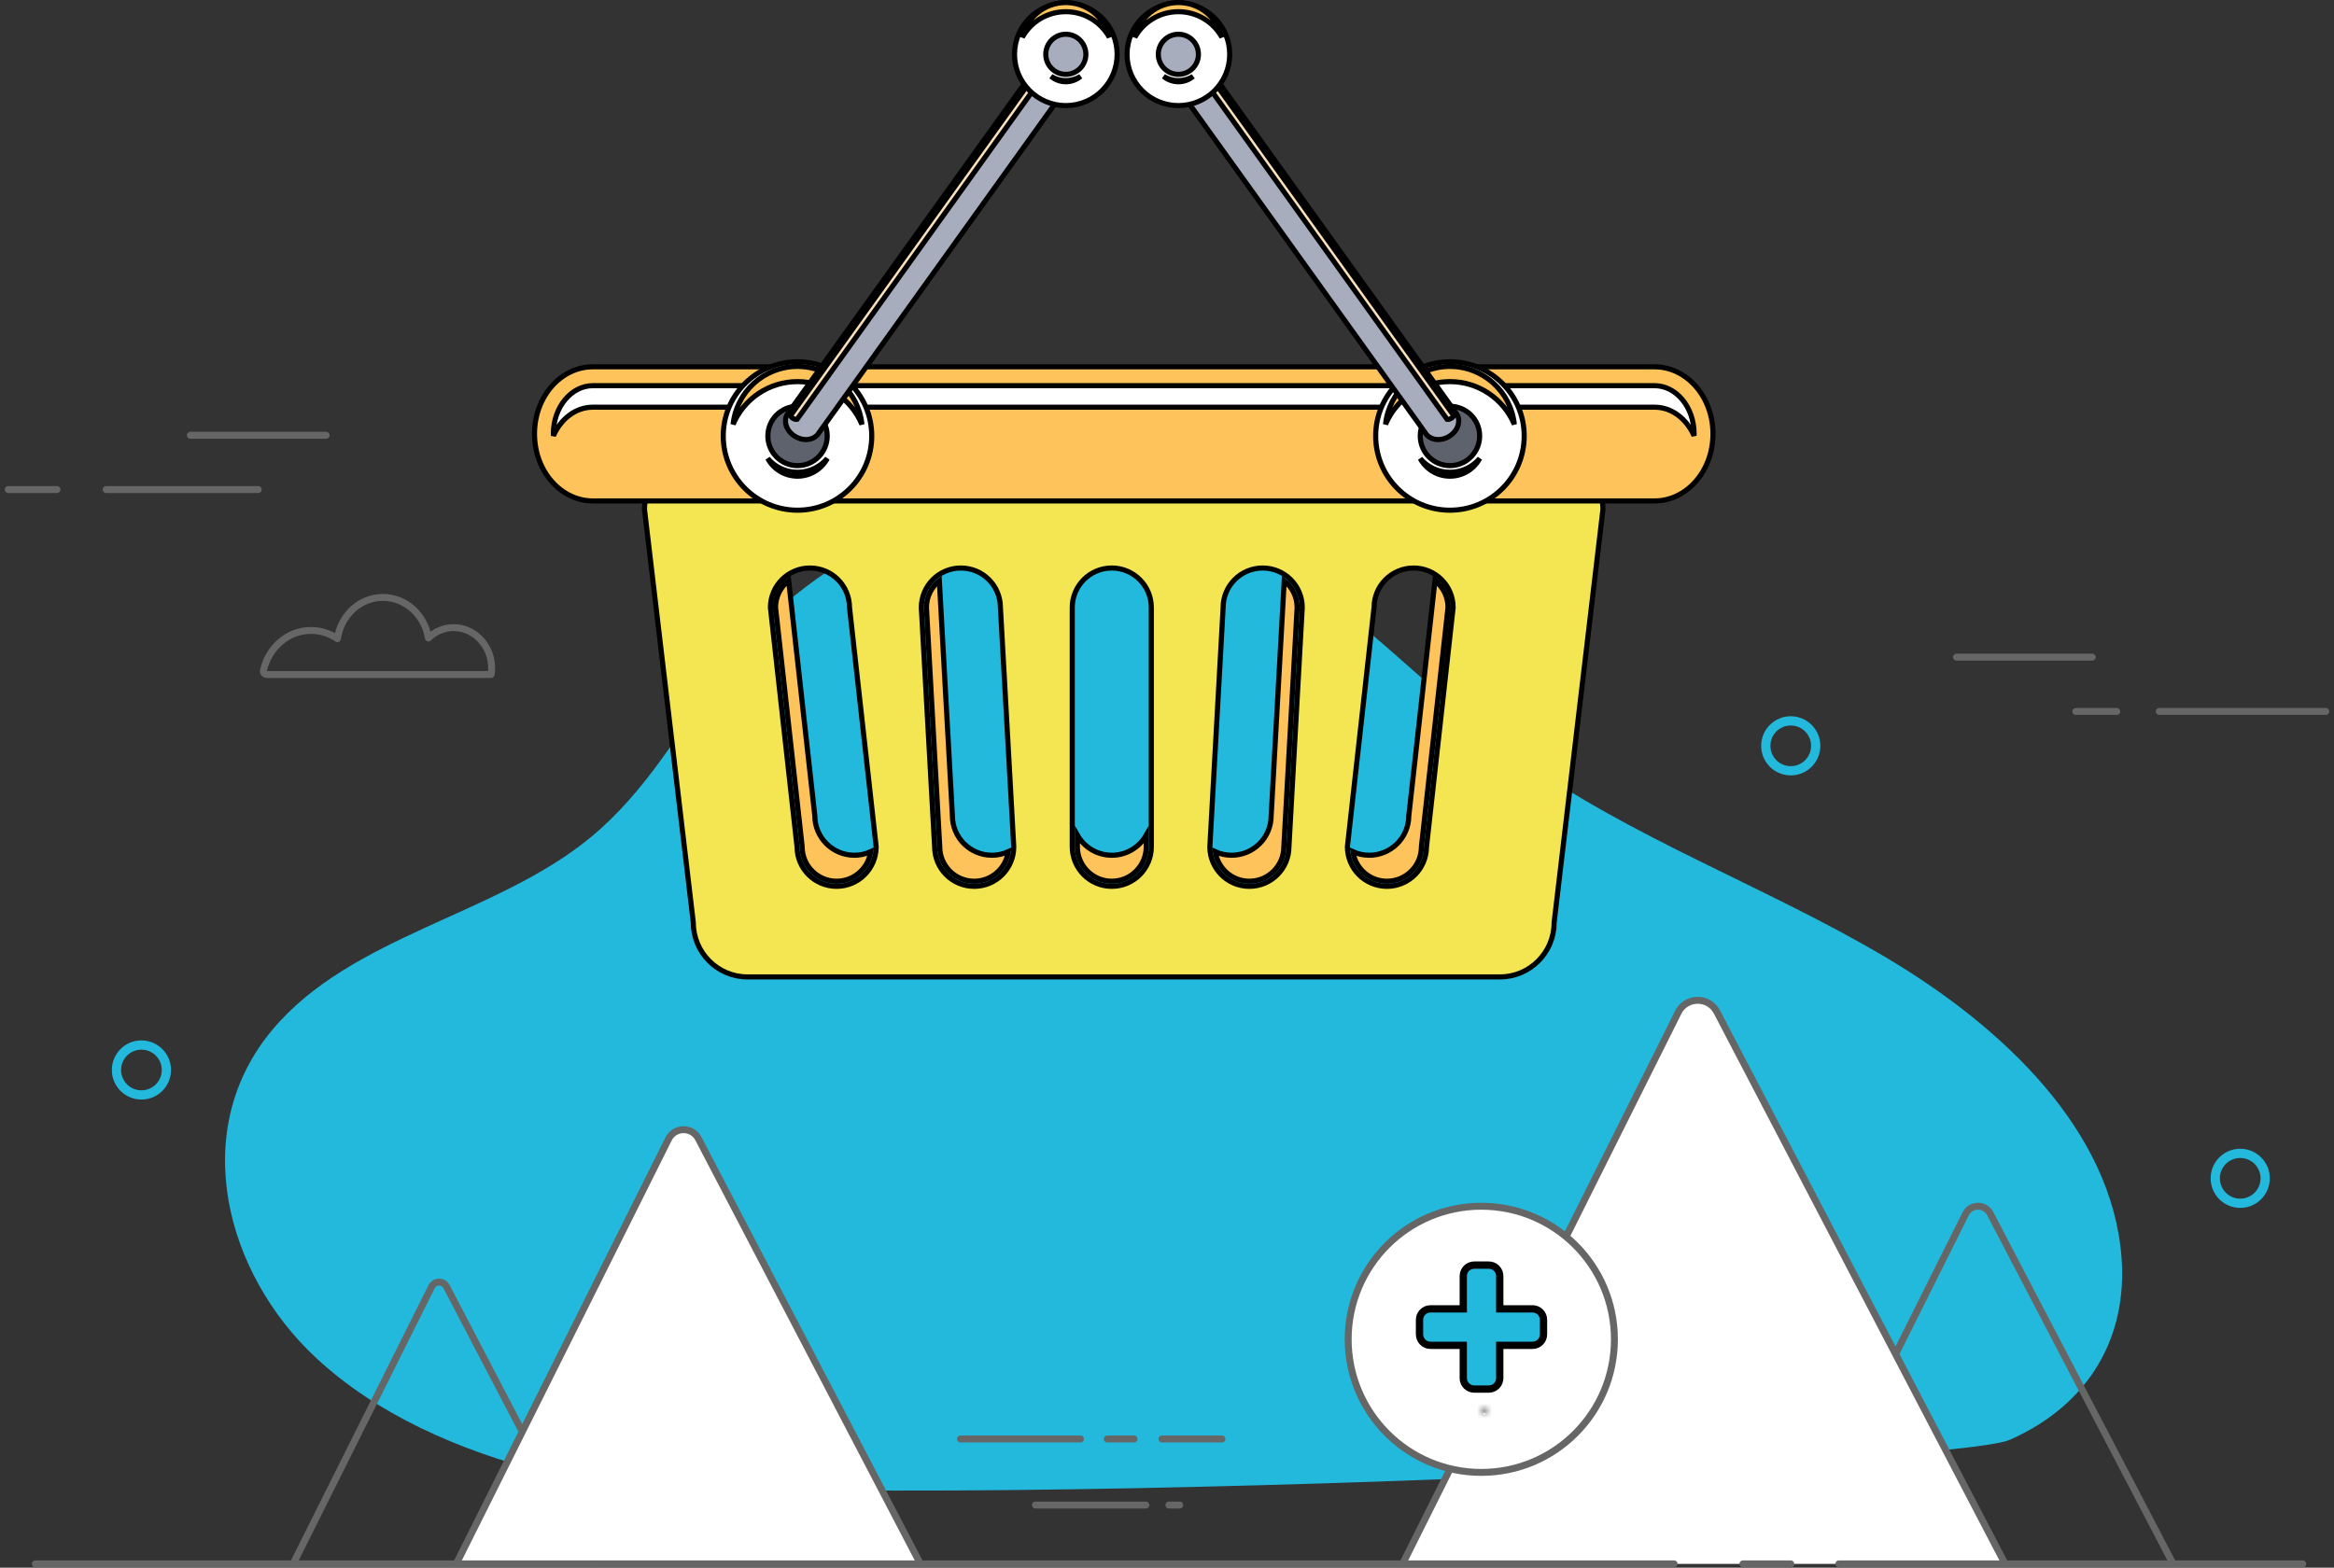 <svg width="320" height="215" viewBox="0 0 320 215" fill="none" xmlns="http://www.w3.org/2000/svg">
<rect x="0" y="0" width="320" height="215" fill="#333333" stroke="none"/>
<path d="M98.682 92.494C93.203 100.249 88.53 108.622 80.934 114.871C67.96 125.544 48.242 128.279 37.384 141.181C25.738 155.021 30.864 174.632 43.341 186.231C51.642 193.948 62.811 198.885 74.413 201.845C99.546 208.258 267.216 201.141 275.536 197.466C286.68 192.547 291.679 183.13 290.872 172.481C289.552 155.049 274.703 140.843 258.385 131.197C242.068 121.55 223.505 114.876 208.28 103.928C199.576 97.67 192.153 90.144 183.845 83.479C176.922 77.924 169.206 72.995 160.408 70.015C137.715 62.333 110.813 75.326 98.682 92.494Z" fill="#22B9DD"/>
<path d="M245.52 214.474L269.5 166.472C270.189 165.092 272.153 165.075 272.866 166.442L297.94 214.473" stroke="#666666" stroke-width="0.95" stroke-miterlimit="10" stroke-linecap="round" stroke-linejoin="round"/>
<path d="M192.303 214.474L230.093 138.831C231.18 136.656 234.273 136.629 235.398 138.784L274.908 214.474" fill="white"/>
<path d="M192.303 214.474L230.093 138.831C231.18 136.656 234.273 136.629 235.398 138.784L274.908 214.474" stroke="#666666" stroke-width="0.95" stroke-miterlimit="10" stroke-linecap="round" stroke-linejoin="round"/>
<path d="M40.185 214.474L59.175 176.464C59.593 175.627 60.785 175.616 61.218 176.447L81.07 214.475" stroke="#666666" stroke-width="0.95" stroke-miterlimit="10" stroke-linecap="round" stroke-linejoin="round"/>
<path d="M62.553 214.474L91.668 156.196C92.506 154.521 94.889 154.499 95.755 156.159L126.196 214.474" fill="white"/>
<path d="M62.553 214.474L91.668 156.196C92.506 154.521 94.889 154.499 95.755 156.159L126.196 214.474" stroke="#666666" stroke-width="0.95" stroke-miterlimit="10" stroke-linecap="round" stroke-linejoin="round"/>
<path d="M62.194 86.071C60.854 86.071 59.661 86.607 58.739 87.5C58.203 84.312 55.612 81.93 52.484 81.93C49.357 81.93 46.736 84.373 46.26 87.59C45.217 86.875 43.967 86.459 42.626 86.459C39.475 86.459 36.829 88.797 36.119 91.944C36.054 92.228 36.29 92.504 36.582 92.504H47.273H49.24H57.073H57.728H67.319C67.328 92.497 67.335 92.49 67.344 92.483C67.846 89.066 65.323 86.071 62.194 86.071Z" stroke="#666666" stroke-width="0.95" stroke-miterlimit="10" stroke-linecap="round" stroke-linejoin="round"/>
<path d="M248.941 102.284C248.941 104.174 247.409 105.706 245.519 105.706C243.628 105.706 242.097 104.174 242.097 102.284C242.097 100.394 243.63 98.862 245.519 98.862C247.409 98.862 248.941 100.394 248.941 102.284Z" stroke="#22B9DD" stroke-width="1.267" stroke-miterlimit="10"/>
<path d="M310.564 161.598C310.564 163.488 309.032 165.021 307.142 165.021C305.251 165.021 303.72 163.488 303.72 161.598C303.72 159.708 305.253 158.176 307.142 158.176C309.031 158.175 310.564 159.708 310.564 161.598Z" stroke="#22B9DD" stroke-width="1.267" stroke-miterlimit="10"/>
<path d="M22.813 146.741C22.813 148.631 21.28 150.163 19.39 150.163C17.5 150.163 15.968 148.631 15.968 146.741C15.968 144.85 17.5 143.317 19.39 143.317C21.28 143.319 22.813 144.85 22.813 146.741Z" stroke="#22B9DD" stroke-width="1.267" stroke-miterlimit="10"/>
<path d="M268.245 90.121H286.86" stroke="#666666" stroke-width="0.95" stroke-miterlimit="10" stroke-linecap="round" stroke-linejoin="round"/>
<path d="M296.043 97.568H318.878" stroke="#666666" stroke-width="0.95" stroke-miterlimit="10" stroke-linecap="round" stroke-linejoin="round"/>
<path d="M284.597 97.568H290.212" stroke="#666666" stroke-width="0.95" stroke-miterlimit="10" stroke-linecap="round" stroke-linejoin="round"/>
<path d="M26.099 59.692H44.714" stroke="#666666" stroke-width="0.95" stroke-miterlimit="10" stroke-linecap="round" stroke-linejoin="round"/>
<path d="M14.55 67.139H35.405" stroke="#666666" stroke-width="0.95" stroke-miterlimit="10" stroke-linecap="round" stroke-linejoin="round"/>
<path d="M1.121 67.139H7.813" stroke="#666666" stroke-width="0.95" stroke-miterlimit="10" stroke-linecap="round" stroke-linejoin="round"/>
<path d="M131.681 197.347H148.134" stroke="#666666" stroke-width="0.95" stroke-miterlimit="10" stroke-linecap="round" stroke-linejoin="round"/>
<path d="M159.308 197.347H167.535" stroke="#666666" stroke-width="0.95" stroke-miterlimit="10" stroke-linecap="round" stroke-linejoin="round"/>
<path d="M151.811 197.347H155.486" stroke="#666666" stroke-width="0.95" stroke-miterlimit="10" stroke-linecap="round" stroke-linejoin="round"/>
<path d="M160.263 206.407H161.741" stroke="#666666" stroke-width="0.95" stroke-miterlimit="10" stroke-linecap="round" stroke-linejoin="round"/>
<path d="M141.959 206.407H157.103" stroke="#666666" stroke-width="0.95" stroke-miterlimit="10" stroke-linecap="round" stroke-linejoin="round"/>
<path d="M252.111 214.474H315.723" stroke="#666666" stroke-width="0.95" stroke-miterlimit="10" stroke-linecap="round" stroke-linejoin="round"/>
<path d="M238.957 214.474H245.52" stroke="#666666" stroke-width="0.95" stroke-miterlimit="10" stroke-linecap="round" stroke-linejoin="round"/>
<path d="M4.843 214.474H229.524" stroke="#666666" stroke-width="0.95" stroke-miterlimit="10" stroke-linecap="round" stroke-linejoin="round"/>
<path d="M221.343 183.678C221.343 193.758 213.171 201.929 203.091 201.929C193.012 201.929 184.84 193.757 184.84 183.678C184.84 173.599 193.012 165.427 203.091 165.427C213.171 165.427 221.343 173.599 221.343 183.678Z" fill="white" stroke="#666666" stroke-width="0.95" stroke-miterlimit="10" stroke-linecap="round" stroke-linejoin="round"/>
<mask id="path-27-inside-1_266_44860" fill="white">
<path fill-rule="evenodd" clip-rule="evenodd" d="M203.715 193.258L203.703 193.26L203.632 193.295L203.612 193.299L203.598 193.295L203.527 193.259C203.517 193.256 203.509 193.258 203.503 193.265L203.499 193.275L203.482 193.703L203.487 193.723L203.497 193.736L203.601 193.81L203.616 193.814L203.628 193.81L203.732 193.736L203.744 193.72L203.748 193.703L203.731 193.276C203.729 193.265 203.723 193.259 203.715 193.258ZM203.979 193.145L203.965 193.147L203.781 193.24L203.771 193.25L203.768 193.261L203.786 193.691L203.791 193.703L203.799 193.711L204 193.803C204.013 193.806 204.023 193.804 204.029 193.795L204.033 193.781L203.999 193.167C203.996 193.154 203.989 193.147 203.979 193.145ZM203.264 193.147C203.26 193.144 203.255 193.143 203.25 193.145C203.245 193.146 203.24 193.149 203.237 193.153L203.231 193.167L203.197 193.781C203.198 193.793 203.204 193.801 203.214 193.805L203.229 193.803L203.43 193.71L203.44 193.702L203.443 193.691L203.461 193.261L203.458 193.249L203.448 193.239L203.264 193.147Z"/>
</mask>
<path d="M203.715 193.258L203.88 192.272L203.715 192.244L203.551 192.272L203.715 193.258ZM203.703 193.26L203.539 192.274L203.393 192.298L203.261 192.363L203.703 193.26ZM203.632 193.295L203.828 194.276L203.957 194.25L204.074 194.192L203.632 193.295ZM203.612 193.299L203.338 194.26L203.571 194.327L203.808 194.28L203.612 193.299ZM203.598 193.295L203.146 194.187L203.231 194.23L203.324 194.256L203.598 193.295ZM203.527 193.259L203.979 192.367L203.879 192.316L203.77 192.289L203.527 193.259ZM203.503 193.265L202.722 192.64L202.63 192.756L202.575 192.894L203.503 193.265ZM203.499 193.275L202.571 192.904L202.507 193.063L202.5 193.235L203.499 193.275ZM203.482 193.703L202.483 193.663L202.477 193.806L202.512 193.945L203.482 193.703ZM203.487 193.723L202.517 193.965L202.568 194.168L202.695 194.333L203.487 193.723ZM203.497 193.736L202.705 194.346L202.796 194.464L202.918 194.551L203.497 193.736ZM203.601 193.81L203.022 194.625L203.169 194.73L203.344 194.776L203.601 193.81ZM203.616 193.814L203.359 194.78L203.648 194.857L203.932 194.763L203.616 193.814ZM203.628 193.81L203.944 194.759L204.086 194.711L204.208 194.625L203.628 193.81ZM203.732 193.736L204.312 194.551L204.439 194.46L204.532 194.336L203.732 193.736ZM203.744 193.72L204.544 194.32L204.67 194.153L204.718 193.949L203.744 193.72ZM203.748 193.703L204.722 193.932L204.753 193.799L204.747 193.663L203.748 193.703ZM203.731 193.276L204.73 193.236L204.726 193.133L204.701 193.033L203.731 193.276ZM203.979 193.145L204.175 192.164L204.007 192.131L203.838 192.155L203.979 193.145ZM203.965 193.147L203.824 192.157L203.661 192.18L203.514 192.254L203.965 193.147ZM203.781 193.24L203.33 192.347L203.187 192.42L203.074 192.533L203.781 193.24ZM203.771 193.25L203.064 192.543L202.876 192.731L202.806 192.987L203.771 193.25ZM203.768 193.261L202.803 192.998L202.763 193.148L202.769 193.303L203.768 193.261ZM203.786 193.691L202.787 193.733L202.795 193.911L202.863 194.076L203.786 193.691ZM203.791 193.703L202.868 194.088L202.944 194.27L203.084 194.41L203.791 193.703ZM203.799 193.711L203.092 194.418L203.219 194.545L203.383 194.62L203.799 193.711ZM204 193.803L203.584 194.712L203.662 194.748L203.746 194.77L204 193.803ZM204.029 193.795L204.822 194.405L204.938 194.253L204.991 194.07L204.029 193.795ZM204.033 193.781L204.995 194.056L205.041 193.894L205.032 193.726L204.033 193.781ZM203.999 193.167L204.998 193.112L204.992 193.01L204.966 192.912L203.999 193.167ZM203.264 193.147L202.746 194.002L202.781 194.023L202.817 194.041L203.264 193.147ZM203.237 193.153L202.406 192.598L202.354 192.674L202.318 192.759L203.237 193.153ZM203.231 193.167L202.312 192.773L202.243 192.935L202.233 193.112L203.231 193.167ZM203.197 193.781L202.199 193.726L202.196 193.781L202.199 193.836L203.197 193.781ZM203.214 193.805L202.863 194.741L203.098 194.829L203.346 194.796L203.214 193.805ZM203.229 193.803L203.361 194.794L203.512 194.774L203.649 194.711L203.229 193.803ZM203.43 193.71L203.85 194.617L203.96 194.567L204.055 194.491L203.43 193.71ZM203.44 193.702L204.065 194.483L204.319 194.279L204.405 193.965L203.44 193.702ZM203.443 193.691L204.408 193.954L204.438 193.845L204.442 193.733L203.443 193.691ZM203.461 193.261L204.46 193.303L204.466 193.158L204.431 193.018L203.461 193.261ZM203.458 193.249L204.428 193.006L204.361 192.738L204.165 192.542L203.458 193.249ZM203.448 193.239L204.155 192.532L204.041 192.417L203.895 192.345L203.448 193.239ZM203.551 192.272L203.539 192.274L203.868 194.246L203.88 194.244L203.551 192.272ZM203.261 192.363L203.19 192.398L204.074 194.192L204.145 194.157L203.261 192.363ZM203.436 192.314L203.416 192.318L203.808 194.28L203.828 194.276L203.436 192.314ZM203.887 192.337L203.873 192.333L203.324 194.256L203.338 194.26L203.887 192.337ZM204.05 192.403L203.979 192.367L203.075 194.151L203.146 194.187L204.05 192.403ZM203.77 192.289C203.656 192.26 203.478 192.236 203.271 192.288C203.046 192.344 202.857 192.472 202.722 192.64L204.284 193.89C204.155 194.051 203.972 194.175 203.756 194.229C203.556 194.278 203.388 194.255 203.285 194.229L203.77 192.289ZM202.575 192.894L202.571 192.904L204.428 193.646L204.432 193.636L202.575 192.894ZM202.5 193.235L202.483 193.663L204.481 193.743L204.498 193.315L202.5 193.235ZM202.512 193.945L202.517 193.965L204.457 193.48L204.452 193.46L202.512 193.945ZM202.695 194.333L202.705 194.346L204.29 193.126L204.28 193.113L202.695 194.333ZM202.918 194.551L203.022 194.625L204.181 192.995L204.077 192.921L202.918 194.551ZM203.344 194.776L203.359 194.78L203.874 192.848L203.859 192.844L203.344 194.776ZM203.932 194.763L203.944 194.759L203.312 192.861L203.3 192.865L203.932 194.763ZM204.208 194.625L204.312 194.551L203.153 192.921L203.049 192.995L204.208 194.625ZM204.532 194.336L204.544 194.32L202.944 193.12L202.932 193.136L204.532 194.336ZM204.718 193.949L204.722 193.932L202.775 193.474L202.771 193.491L204.718 193.949ZM204.747 193.663L204.73 193.236L202.732 193.316L202.749 193.743L204.747 193.663ZM204.701 193.033C204.643 192.8 204.424 192.362 203.88 192.272L203.551 194.244C203.332 194.208 203.129 194.098 202.978 193.928C202.841 193.774 202.785 193.615 202.761 193.518L204.701 193.033ZM203.838 192.155L203.824 192.157L204.107 194.137L204.121 194.135L203.838 192.155ZM203.514 192.254L203.33 192.347L204.232 194.132L204.416 194.039L203.514 192.254ZM203.074 192.533L203.064 192.543L204.478 193.957L204.488 193.947L203.074 192.533ZM202.806 192.987L202.803 192.998L204.733 193.524L204.736 193.513L202.806 192.987ZM202.769 193.303L202.787 193.733L204.785 193.649L204.767 193.219L202.769 193.303ZM202.863 194.076L202.868 194.088L204.714 193.318L204.709 193.306L202.863 194.076ZM203.084 194.41L203.092 194.418L204.506 193.004L204.498 192.996L203.084 194.41ZM203.383 194.62L203.584 194.712L204.416 192.894L204.215 192.802L203.383 194.62ZM203.746 194.77C203.872 194.803 204.063 194.828 204.283 194.767C204.516 194.703 204.699 194.565 204.822 194.405L203.237 193.185C203.353 193.034 203.527 192.901 203.751 192.839C203.961 192.782 204.141 192.806 204.255 192.836L203.746 194.77ZM204.991 194.07L204.995 194.056L203.072 193.506L203.068 193.52L204.991 194.07ZM205.032 193.726L204.998 193.112L203.001 193.222L203.035 193.836L205.032 193.726ZM204.966 192.912C204.899 192.655 204.672 192.264 204.175 192.164L203.783 194.126C203.585 194.086 203.397 193.984 203.252 193.825C203.118 193.677 203.059 193.523 203.032 193.421L204.966 192.912ZM203.783 192.292C203.558 192.155 203.289 192.111 203.033 192.168L203.466 194.121C203.22 194.175 202.962 194.133 202.746 194.002L203.783 192.292ZM203.033 192.168C202.776 192.225 202.551 192.379 202.406 192.598L204.069 193.708C203.929 193.918 203.713 194.066 203.466 194.121L203.033 192.168ZM202.318 192.759L202.312 192.773L204.15 193.561L204.156 193.547L202.318 192.759ZM202.233 193.112L202.199 193.726L204.196 193.836L204.23 193.222L202.233 193.112ZM202.199 193.836C202.207 193.988 202.252 194.185 202.386 194.374C202.522 194.566 202.702 194.681 202.863 194.741L203.565 192.869C203.716 192.925 203.887 193.033 204.018 193.218C204.146 193.399 204.188 193.586 204.196 193.725L202.199 193.836ZM203.346 194.796L203.361 194.794L203.097 192.812L203.082 192.814L203.346 194.796ZM203.649 194.711L203.85 194.617L203.01 192.802L202.809 192.895L203.649 194.711ZM204.055 194.491L204.065 194.483L202.816 192.921L202.806 192.929L204.055 194.491ZM204.405 193.965L204.408 193.954L202.478 193.428L202.475 193.439L204.405 193.965ZM204.442 193.733L204.46 193.303L202.462 193.219L202.444 193.649L204.442 193.733ZM204.431 193.018L204.428 193.006L202.488 193.492L202.491 193.504L204.431 193.018ZM204.165 192.542L204.155 192.532L202.741 193.946L202.751 193.956L204.165 192.542ZM203.895 192.345L203.711 192.253L202.817 194.041L203.001 194.133L203.895 192.345Z" fill="black" mask="url(#path-27-inside-1_266_44860)"/>
<path d="M205.621 179V179.5H206.121H210.121C210.519 179.5 210.9 179.658 211.182 179.939C211.463 180.221 211.621 180.602 211.621 181V183C211.621 183.398 211.463 183.779 211.182 184.061C210.9 184.342 210.519 184.5 210.121 184.5H206.121H205.621V185V189C205.621 189.398 205.463 189.779 205.182 190.061C204.9 190.342 204.519 190.5 204.121 190.5H202.121C201.723 190.5 201.342 190.342 201.06 190.061C200.779 189.779 200.621 189.398 200.621 189V185V184.5H200.121H196.121C195.723 184.5 195.342 184.342 195.06 184.061C194.779 183.779 194.621 183.398 194.621 183V181C194.621 180.602 194.779 180.221 195.06 179.939C195.342 179.658 195.723 179.5 196.121 179.5H200.121H200.621V179V175C200.621 174.602 200.779 174.221 201.06 173.939C201.342 173.658 201.723 173.5 202.121 173.5H204.121C204.519 173.5 204.9 173.658 205.182 173.939C205.463 174.221 205.621 174.602 205.621 175V179Z" fill="#22B9DD" stroke="black"/>
<path d="M95.058 126.562V126.541L95.055 126.521L88.364 69.881C88.375 65.811 91.709 62.487 95.773 62.487H212.355C216.425 62.487 219.758 65.811 219.768 69.881L213.075 126.521L213.073 126.541V126.562C213.073 130.635 209.738 133.976 205.66 133.976H102.467C98.393 133.976 95.058 130.635 95.058 126.562ZM105.629 83.318V83.338L105.631 83.357L109.279 116.148C109.29 119.132 111.714 121.553 114.699 121.553C117.692 121.553 120.124 119.121 120.124 116.128V116.109L120.122 116.09L116.47 83.298C116.46 80.311 114.039 77.898 111.05 77.898C108.058 77.898 105.629 80.322 105.629 83.318ZM126.318 83.318V83.328L126.318 83.338L128.142 116.138C128.147 119.127 130.573 121.553 133.568 121.553C136.562 121.553 138.989 119.121 138.989 116.128L138.989 116.119L138.989 116.109L137.162 83.308C137.157 80.316 134.732 77.898 131.739 77.898C128.747 77.898 126.318 80.322 126.318 83.318ZM165.876 116.109L165.875 116.119V116.128C165.875 119.121 168.297 121.553 171.295 121.553C174.286 121.553 176.711 119.126 176.717 116.138L178.542 83.338L178.542 83.328V83.318C178.542 80.321 176.111 77.898 173.116 77.898C170.127 77.898 167.7 80.317 167.695 83.308L165.876 116.109ZM184.737 116.09L184.735 116.109V116.128C184.735 119.121 187.161 121.553 190.154 121.553C193.147 121.553 195.566 119.132 195.577 116.148L199.226 83.357L199.228 83.338V83.318C199.228 80.322 196.804 77.898 193.808 77.898C190.822 77.898 188.398 80.311 188.388 83.298L184.737 116.09ZM152.428 121.553C155.421 121.553 157.851 119.121 157.851 116.128V83.318C157.851 80.322 155.421 77.898 152.428 77.898C149.438 77.898 147.01 80.322 147.01 83.318V116.128C147.01 119.121 149.438 121.553 152.428 121.553Z" fill="#F4E552" stroke="black" stroke-width="0.7"/>
<path d="M119.376 116.805C119.045 119.095 117.078 120.854 114.7 120.854C112.096 120.854 109.98 118.736 109.98 116.13V116.11L109.978 116.091L106.33 83.3C106.335 81.807 107.038 80.482 108.127 79.622L111.715 111.892C111.726 114.876 114.151 117.291 117.14 117.291C117.937 117.291 118.693 117.117 119.376 116.805Z" fill="#FEC35A" stroke="black" stroke-width="0.7"/>
<path d="M138.239 116.804C137.91 119.095 135.946 120.854 133.569 120.854C130.957 120.854 128.842 118.736 128.842 116.13V116.12L128.841 116.11L127.018 83.31C127.021 81.826 127.711 80.507 128.786 79.645L130.577 111.882C130.582 114.871 133.009 117.291 136.001 117.291C136.799 117.291 137.555 117.117 138.239 116.804Z" fill="#FEC35A" stroke="black" stroke-width="0.7"/>
<path d="M152.43 117.291C154.454 117.291 156.221 116.181 157.152 114.537V116.129C157.152 118.736 155.036 120.854 152.43 120.854C149.827 120.854 147.711 118.736 147.711 116.129V114.537C148.642 116.181 150.408 117.291 152.43 117.291Z" fill="#FEC35A" stroke="black" stroke-width="0.7"/>
<path d="M174.281 111.882L176.073 79.644C177.151 80.505 177.84 81.825 177.843 83.31L176.018 116.11L176.017 116.12V116.13C176.017 118.736 173.902 120.854 171.296 120.854C168.917 120.854 166.953 119.096 166.624 116.806C167.305 117.118 168.062 117.291 168.857 117.291C171.853 117.291 174.276 114.871 174.281 111.882Z" fill="#FEC35A" stroke="black" stroke-width="0.7"/>
<path d="M193.151 111.892L196.742 79.623C197.827 80.483 198.526 81.807 198.532 83.3L194.882 116.091L194.88 116.11V116.13C194.88 118.736 192.77 120.854 190.158 120.854C187.782 120.854 185.818 119.096 185.49 116.806C186.172 117.118 186.932 117.291 187.729 117.291C190.712 117.291 193.14 114.876 193.151 111.892Z" fill="#FEC35A" stroke="black" stroke-width="0.7"/>
<path d="M226.843 50.307H226.849C231.229 50.307 234.855 54.381 234.855 59.5C234.855 64.624 231.229 68.698 226.85 68.698H226.844H81.279C76.906 68.698 73.283 64.624 73.283 59.5C73.283 54.38 76.906 50.307 81.279 50.307H226.843Z" fill="#FEC35A" stroke="black" stroke-width="0.7"/>
<path d="M226.846 55.843H81.281C78.904 55.843 76.884 57.462 75.873 59.768C75.869 59.679 75.868 59.589 75.868 59.499C75.868 55.794 78.36 52.892 81.281 52.892H226.846H226.851C229.781 52.892 232.266 55.794 232.266 59.499C232.266 59.586 232.264 59.673 232.262 59.76C231.248 57.458 229.229 55.843 226.851 55.843H226.846Z" fill="white" stroke="black" stroke-width="0.7"/>
<path d="M119.519 59.789C119.519 65.412 114.963 69.97 109.341 69.97C103.721 69.97 99.16 65.412 99.16 59.789C99.16 54.167 103.721 49.612 109.341 49.612C114.962 49.612 119.519 54.167 119.519 59.789Z" fill="white" stroke="black" stroke-width="0.7"/>
<path d="M105.255 62.873C106.235 64.034 107.702 64.771 109.341 64.771C110.98 64.771 112.447 64.032 113.428 62.869C112.642 64.319 111.107 65.305 109.341 65.305C107.577 65.305 106.042 64.321 105.255 62.873Z" fill="#FEC35A" stroke="black" stroke-width="0.7"/>
<path d="M109.342 50.252C113.938 50.252 117.714 53.739 118.174 58.207C116.726 54.757 113.32 52.335 109.342 52.335C105.366 52.335 101.962 54.755 100.51 58.201C100.973 53.736 104.749 50.252 109.342 50.252Z" fill="#FEC35A" stroke="black" stroke-width="0.7"/>
<path d="M109.344 55.719H109.344C111.592 55.719 113.414 57.539 113.414 59.789C113.414 62.034 111.592 63.858 109.344 63.858C107.097 63.858 105.277 62.034 105.277 59.789C105.277 57.539 107.096 55.719 109.344 55.719Z" fill="#5D626C" stroke="black" stroke-width="0.7"/>
<path d="M208.972 59.789C208.972 65.412 204.416 69.97 198.79 69.97C193.17 69.97 188.61 65.412 188.61 59.789C188.61 54.167 193.17 49.612 198.79 49.612C204.416 49.612 208.972 54.167 208.972 59.789Z" fill="white" stroke="black" stroke-width="0.7"/>
<path d="M194.72 62.889C195.7 64.041 197.16 64.771 198.791 64.771C200.431 64.771 201.897 64.033 202.878 62.87C202.093 64.32 200.558 65.305 198.791 65.305C197.037 65.305 195.509 64.328 194.72 62.889Z" fill="#FEC35A" stroke="black" stroke-width="0.7"/>
<path d="M198.79 50.252C203.38 50.252 207.157 53.736 207.621 58.2C206.17 54.754 202.762 52.335 198.79 52.335C194.82 52.335 191.416 54.752 189.961 58.195C190.426 53.733 194.199 50.252 198.79 50.252Z" fill="#FEC35A" stroke="black" stroke-width="0.7"/>
<path d="M198.792 55.719H198.792C201.042 55.719 202.865 57.54 202.865 59.789C202.865 62.034 201.041 63.858 198.792 63.858C196.547 63.858 194.723 62.034 194.723 59.789C194.723 57.54 196.547 55.719 198.792 55.719Z" fill="#5D626C" stroke="black" stroke-width="0.7"/>
<path d="M112.297 59.327L112.287 59.341L112.279 59.356C111.736 60.295 110.321 60.61 109.069 59.885L109.068 59.885C107.822 59.166 107.382 57.795 107.914 56.852L142.724 8.306L142.734 8.292L142.743 8.277C143.283 7.341 144.697 7.027 145.946 7.751L145.947 7.752C147.197 8.47 147.639 9.842 147.109 10.784L112.297 59.327Z" fill="#A7ADBD" stroke="black" stroke-width="0.7"/>
<path d="M108.376 57.004L143.087 8.596C143.107 8.591 143.135 8.587 143.171 8.586C143.279 8.583 143.44 8.608 143.622 8.714L143.624 8.715C143.81 8.822 143.914 8.951 143.966 9.047C143.977 9.067 143.985 9.084 143.991 9.099L109.282 57.507C109.262 57.511 109.235 57.515 109.201 57.516C109.093 57.519 108.932 57.494 108.748 57.386L108.748 57.386L108.744 57.383C108.556 57.277 108.452 57.15 108.401 57.055C108.39 57.035 108.382 57.018 108.376 57.004Z" fill="#FBE1BA" stroke="black" stroke-width="0.7"/>
<path d="M195.408 59.356L195.4 59.341L195.39 59.327L160.576 10.784C160.047 9.841 160.486 8.469 161.737 7.752L161.737 7.752L161.738 7.751C162.987 7.026 164.401 7.341 164.941 8.28L164.95 8.295L164.96 8.31L199.774 56.852C200.302 57.795 199.861 59.167 198.615 59.885L198.615 59.885C197.36 60.611 195.95 60.295 195.408 59.356Z" fill="#A7ADBD" stroke="black" stroke-width="0.7"/>
<path d="M164.518 8.586C164.552 8.587 164.579 8.591 164.599 8.595L199.31 57.001C199.304 57.017 199.295 57.036 199.284 57.056C199.233 57.151 199.131 57.278 198.946 57.384L198.944 57.385C198.757 57.494 198.594 57.519 198.486 57.516C198.451 57.515 198.424 57.511 198.404 57.507L163.696 9.099C163.702 9.084 163.711 9.066 163.721 9.046C163.773 8.95 163.876 8.822 164.059 8.715C164.245 8.608 164.408 8.583 164.518 8.586Z" fill="#FBE1BA" stroke="black" stroke-width="0.7"/>
<path d="M146.13 0.412H146.13C150.012 0.411 153.165 3.563 153.165 7.448C153.165 11.334 150.013 14.482 146.13 14.482C142.246 14.482 139.094 11.334 139.094 7.448C139.094 3.564 142.246 0.412 146.13 0.412Z" fill="white" stroke="black" stroke-width="0.7"/>
<path d="M144.098 10.471C144.687 10.838 145.382 11.049 146.128 11.049C146.871 11.049 147.565 10.838 148.153 10.473C147.605 10.934 146.898 11.211 146.128 11.211C145.355 11.211 144.646 10.933 144.098 10.471Z" fill="#FEC35A" stroke="black" stroke-width="0.7"/>
<path d="M146.129 0.35C149.045 0.35 151.486 2.39 152.1 5.123C150.936 3.024 148.696 1.603 146.129 1.603C143.559 1.603 141.319 3.023 140.155 5.121C140.769 2.389 143.208 0.35 146.129 0.35Z" fill="#FEC35A" stroke="black" stroke-width="0.7"/>
<path d="M146.13 4.696H146.13C147.644 4.696 148.877 5.927 148.877 7.448C148.877 8.966 147.645 10.198 146.13 10.198C144.607 10.198 143.379 8.966 143.379 7.448C143.379 5.927 144.607 4.696 146.13 4.696Z" fill="#A7ADBD" stroke="black" stroke-width="0.7"/>
<path d="M161.562 0.412H161.562C165.448 0.411 168.597 3.563 168.597 7.448C168.597 11.334 165.448 14.482 161.562 14.482C157.675 14.482 154.523 11.334 154.523 7.448C154.523 3.564 157.675 0.412 161.562 0.412Z" fill="white" stroke="black" stroke-width="0.7"/>
<path d="M159.534 10.473C160.123 10.838 160.818 11.049 161.562 11.049C162.302 11.049 162.992 10.841 163.579 10.48C163.032 10.937 162.329 11.211 161.562 11.211C160.79 11.211 160.082 10.934 159.534 10.473Z" fill="#FEC35A" stroke="black" stroke-width="0.7"/>
<path d="M161.562 0.35C164.477 0.35 166.915 2.387 167.532 5.117C166.367 3.021 164.132 1.603 161.562 1.603C158.988 1.603 156.75 3.025 155.586 5.125C156.2 2.391 158.64 0.35 161.562 0.35Z" fill="#FEC35A" stroke="black" stroke-width="0.7"/>
<path d="M161.562 4.696H161.562C163.078 4.696 164.309 5.927 164.309 7.448C164.309 8.966 163.078 10.198 161.562 10.198C160.042 10.198 158.81 8.966 158.81 7.448C158.81 5.928 160.042 4.696 161.562 4.696Z" fill="#A7ADBD" stroke="black" stroke-width="0.7"/>
</svg>
